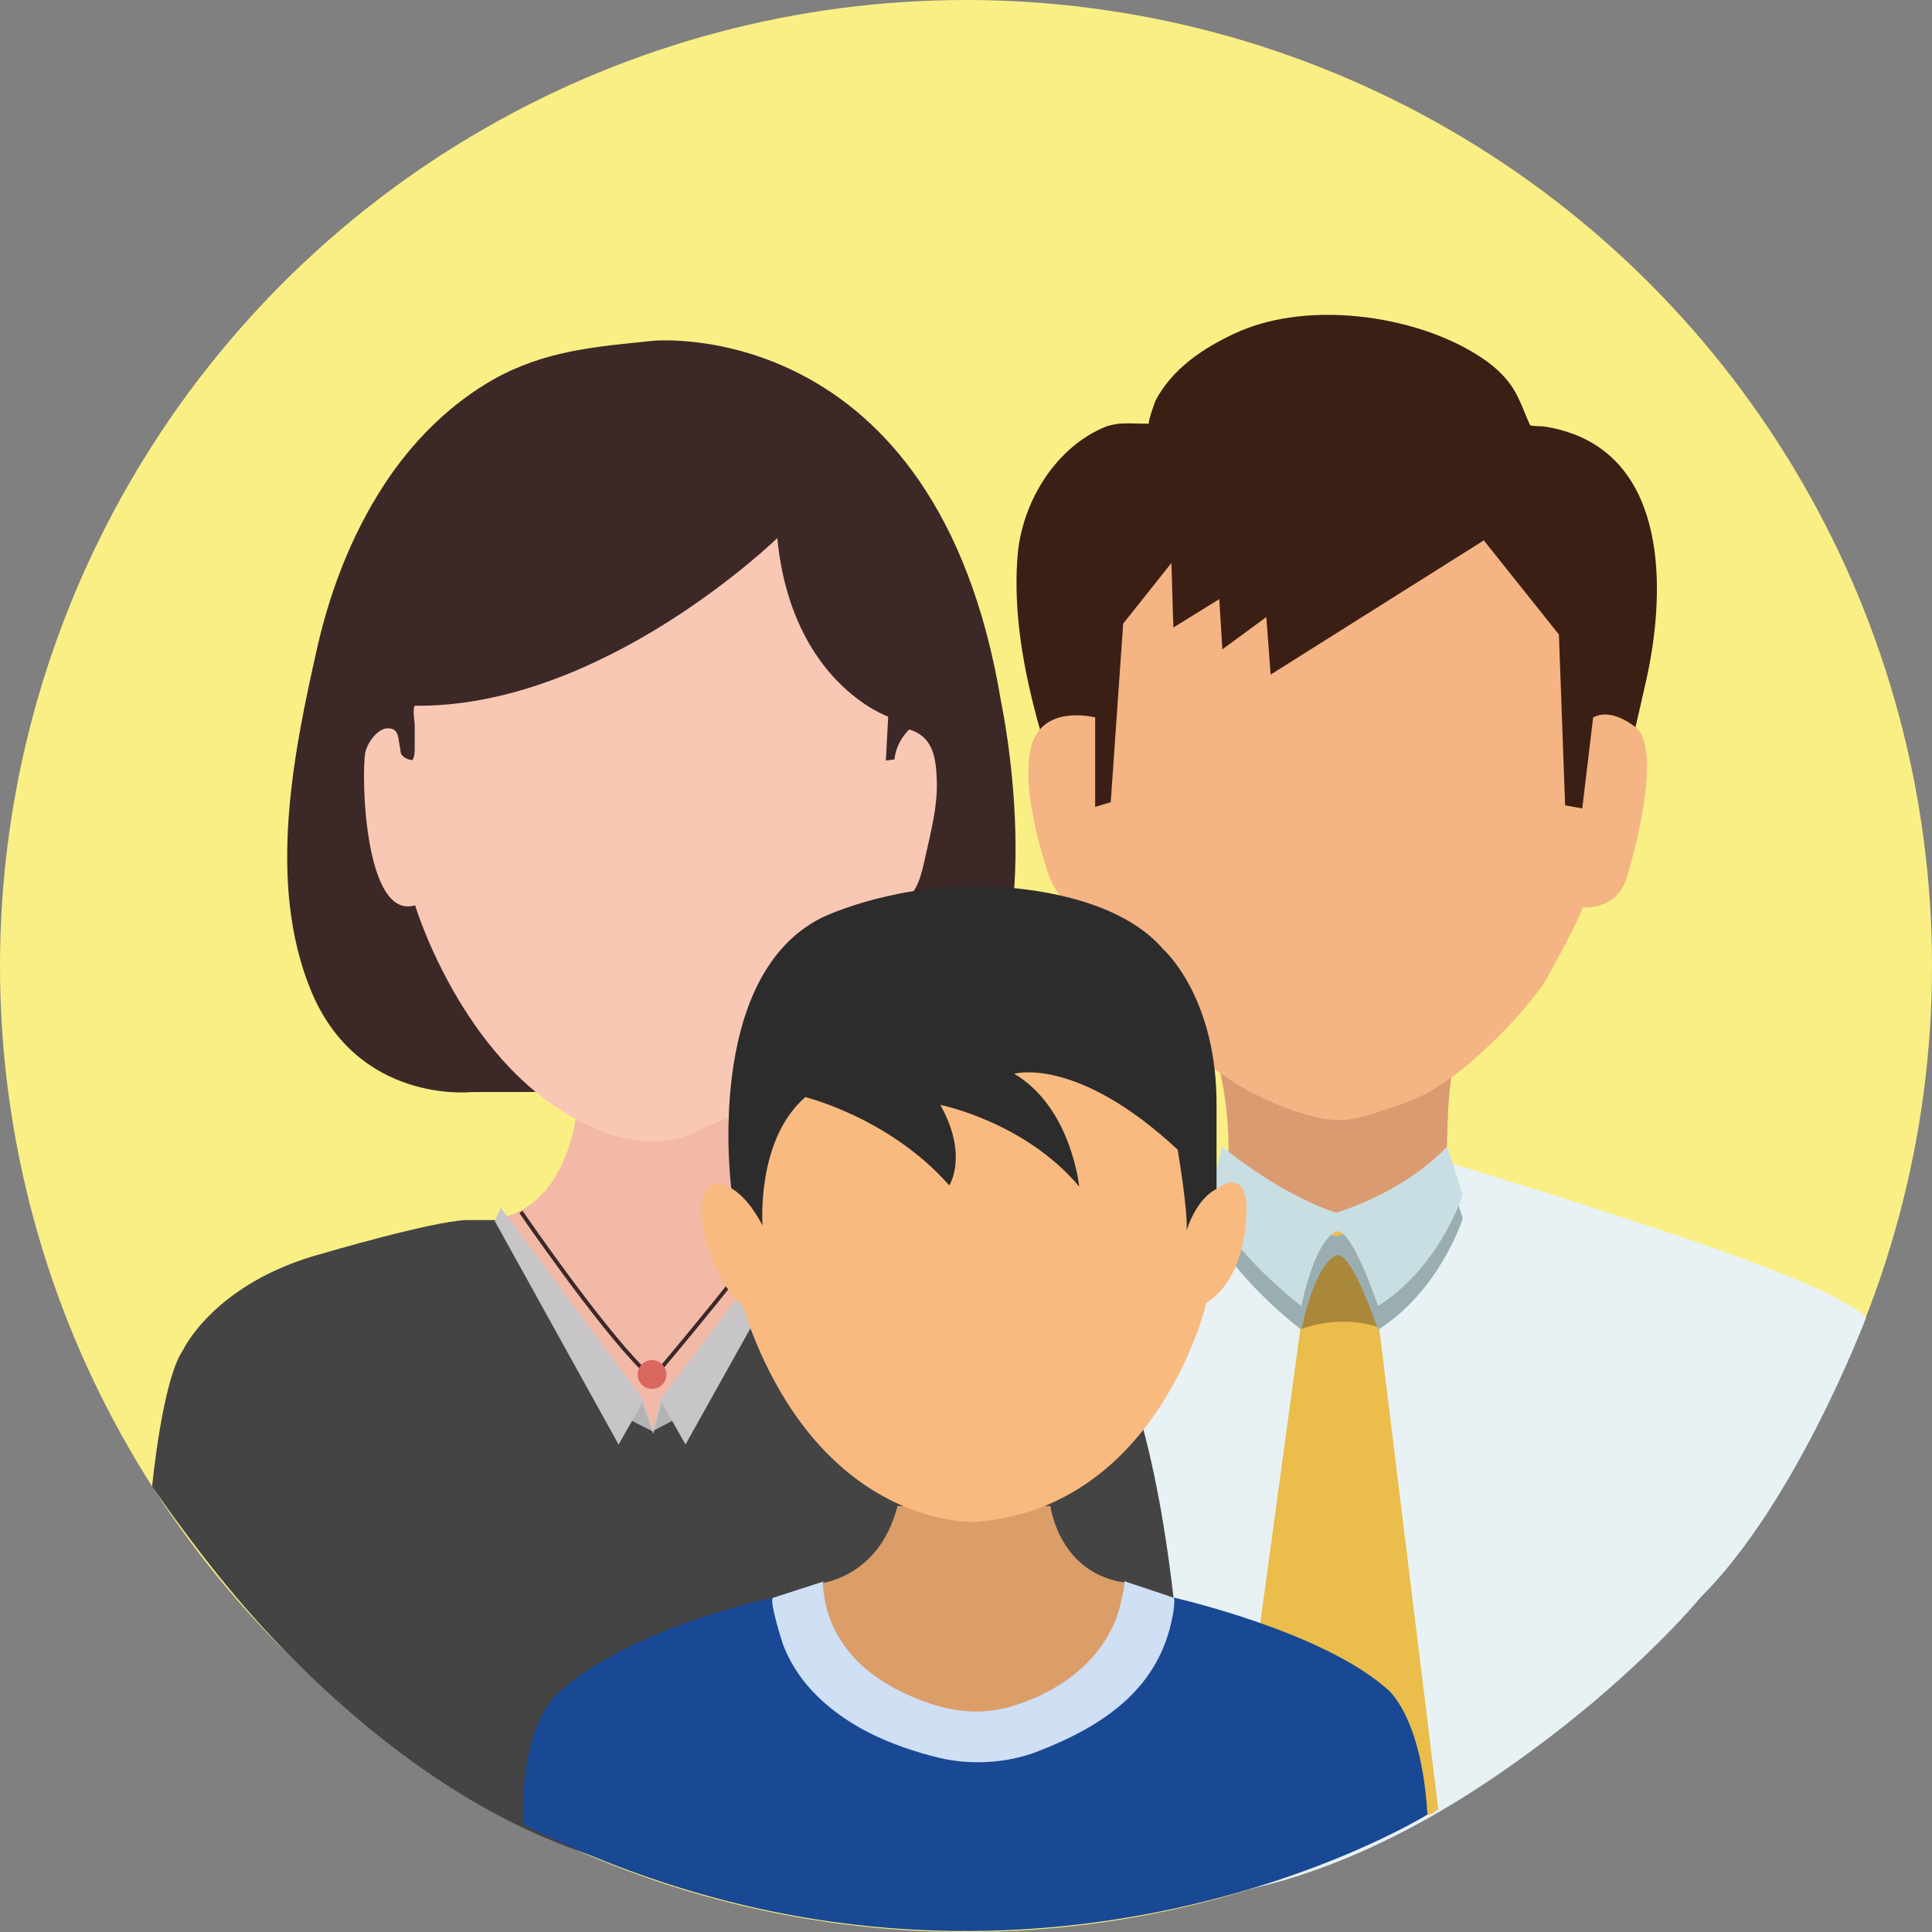 <?xml version="1.0" encoding="utf-8"?>
<!-- Generator: Adobe Illustrator 18.0.0, SVG Export Plug-In . SVG Version: 6.00 Build 0)  -->
<!DOCTYPE svg PUBLIC "-//W3C//DTD SVG 1.1//EN" "http://www.w3.org/Graphics/SVG/1.1/DTD/svg11.dtd">
<svg version="1.1" id="Layer_1" xmlns="http://www.w3.org/2000/svg" xmlns:xlink="http://www.w3.org/1999/xlink" x="0px" y="0px"
	 viewBox="49.3 31.5 496.6 496.6" enable-background="new 49.3 31.5 496.6 496.6" xml:space="preserve">
<rect x="49.3" y="31.5" width="496.6" height="496.6" fill="#808080" stroke="none"/>
<g id="Layer_1_1_" display="none">
	<circle display="inline" fill="#70A084" stroke="#FFFFFF" stroke-miterlimit="10" cx="-1016.5" cy="-253.7" r="248.3"/>
	<path display="inline" fill="#391D13" d="M-966.8-427.8c7.2,5.3,13.3,12,20,20.1c19.5,23.6,36.7,51.5,42.6,81.9
		c10.9,55.4-33.4,110.5-89,113.2c-12.3,0.6-25.3,0.8-37.9,0.6c-8.4-0.1-16.9,0.6-25.2-0.8c-22.7-3.8-42.6-19-56.4-36.9
		c-6.1-7.9-11.8-16.8-15-26.3c-8.7-25.5-3.1-51.7,6.5-75.8c5.9-14.7,13.1-28.9,21.9-42c14.6-21.7,30.3-40.1,57.2-45.8
		c17.3-3.7,36.2-3.7,53.5,1.3C-979.8-435.8-972.9-432.3-966.8-427.8z"/>
	<path display="inline" d="M-1174.2-62c0,0,5.7-53,12-62.3c0,0,9.7-21,43.3-30c0,0,28.3-6.3,39-6.7l127.7-0.7c0,0,20.7,0.7,44,9.7
		c0,0,24.7,11.7,33,23.3c0,0,8,7.7,14.7,66.7C-860.6-62-1005.2,65-1174.2-62z"/>
	<path display="inline" fill="#D39266" d="M-1052.7-212.4c0,0,8.8,24.4-2.5,39.4l-1.7,39.7l44,60l40.3-61c0,0-4.3-37.2-4-38.5
		s-15.3-15.8-2.7-44.2L-1052.7-212.4z"/>
	<path display="inline" fill="#E29D6D" d="M-1090.2-269.5c0,0,15.5,52,55.5,69c0,0,18,9.5,34,0c0,0,37.5-12,55.5-69
		c-0.2,0.7,5.4-0.6,5.7-0.7c5.2-2.8,6.4-9.3,7.6-14.6c1.7-7.6,3.7-15.3,3.5-23.1c-0.2-6.9-1-13.7-8.5-16.1c-2.5,2.5-4.2,5.8-4.6,9.3
		l-2.7,0.3l0.7-13.7c0,0-30-10.3-34.3-55.3c0,0-54,52.7-112.3,52c-0.7,1.3,0,4.9,0,6.3c0,2.2,0,4.4,0,6.6c0,1.5,0,2.9-0.7,4.1
		c-0.7-0.2-1.8-0.4-2.4-0.8c-1.5-1.1-1.1-1.6-1.5-3.2c-0.6-2.4-0.1-5.8-3.8-5.8c-3.3,0-6.4,4.6-6.9,7.4
		C-1107-309.6-1105.9-264.8-1090.2-269.5z"/>
	<g display="inline">
		<path fill="none" stroke="#3D2828" stroke-miterlimit="10" d="M-1051.5-150.4c0,0,20.9,30.5,33,42.5l1.9,2.6l2.6-2.1
			c0,0,29.5-34.9,33.4-43.1"/>
		<circle fill="#D3950B" cx="-1015.9" cy="-106.3" r="3.9"/>
	</g>
	<polygon display="inline" fill="#EAEAEA" points="-1079.9,-161 -1054.6,-174.7 -1048.2,-141.7 -1016,-88.3 -982.9,-141.3 
		-977.2,-174.7 -952.2,-161.7 -958.9,-119 -975.6,-122.3 -963.6,-107 -1016,-41.7 -1067.6,-108.2 -1056.2,-122 -1071.6,-118.3 	"/>
	<polygon display="inline" fill="#D3950B" points="-941.5,-272.9 -938.5,-266.7 -941.5,-261.3 -944,-266.7 	"/>
	<polygon display="inline" fill="#D3950B" points="-1094,-271.9 -1091,-265.7 -1094,-260.3 -1096.5,-265.7 	"/>
</g>
<g id="Layer_2" display="none">
	<circle display="inline" fill="#A3D5E0" cx="-372.6" cy="-275.7" r="248.3"/>
	<path display="inline" fill="#633232" d="M-291.9-405.1c0.1,8.1,0.9,16.3,2.1,24.2c1,6.3,2.3,12.7,4.6,18.7
		c4.3,11.4,13.1,21.3,17.9,32.8c13.2,31.5,9.3,65.8,7.2,99.1c-1.1,17.6-2.3,35.5-8.1,52.3c-3.1,9-10.2,6.8-18.8,7.4
		c-9.1,0.6-18.2,1.3-27.3,1.9c-18.6,1.3-37.2,2.6-55.8,3.9c-13.5,1-27.1,1.9-40.6,2.9c-7.9,0.6-15.8,1.9-23.7,0.6
		c-8.5-1.4-34.3-1.8-37.8-12.5c-7.1-24.5-11.3-49.8-12.3-75.2c-1-23.2-2.5-49.7,4.6-72.1c5.5-17.4,17-32,26.4-47.4
		c0,0,6.7-36.1,4.7-36.8c-2-0.7,36.6,4.2,36.6,4.2l56,8.9L-291.9-405.1z"/>
	<path display="inline" fill="#D69060" d="M-409.7-234.8c0,0,9.9,28.2-0.6,45.1v20.9l7.5,12l21.5,2.8l23.8-1.3l15.8,1.3l2.3-16.8
		l9-10.3l-5.2-7.7c0,0-8.7-22.8-1.3-45L-409.7-234.8z"/>
	<path display="inline" fill="#E29D6D" d="M-445.4-291.3c0,0,15.5,52,55.5,69c0,0,18,9.5,34,0c0,0,37.5-12,55.5-69
		c-0.2,0.7,5.4-0.6,5.7-0.7c5.2-2.8,6.4-9.3,7.6-14.6c1.7-7.6,3.7-15.3,3.5-23.1c-0.2-6.9-1-13.7-8.5-16.1c-2.5,2.5-4.2,5.8-4.6,9.3
		l-2.7,0.3l0.7-13.7c0,0-30-10.3-34.3-55.3c0,0-54,52.7-112.3,52c-0.7,1.3,0,4.9,0,6.3c0,2.2,0,4.4,0,6.6c0,1.5,0,2.9-0.7,4.1
		c-0.7-0.2-1.8-0.4-2.4-0.8c-1.5-1.1-1.1-1.6-1.5-3.2c-0.6-2.4-0.1-5.8-3.8-5.8c-3.3,0-6.4,4.6-6.9,7.4
		C-462.2-331.4-461.1-286.6-445.4-291.3z"/>
	<path display="inline" fill="#337280" d="M-529.1-81.3c0,0,7.9-58.7,12-64.9c0,0,10.2-23.5,56.2-33.6l51-9.9
		c0,0,2.8,29.2,38.9,29.2c0,0,28.9,1.2,35.9-29.2c0,0,56.1,8.9,71.2,17.3c0,0,25.3,7.3,36.1,26.1c0,0,5.7,17.5,9.5,41.9l2.8,20.5
		c0,0-27.7,25.4-75.8,42C-350.9-21.2-440.5-13.8-529.1-81.3z"/>
	<path display="inline" fill="#161616" d="M-452.9-371.9c0,0,90-20.1,164.9,0l2.3-73.6l-86.7,26l-82.3-26L-452.9-371.9z"/>
	<path display="inline" fill="#161616" d="M-433.2-415.6l63,17.1c34.3-8.6,68.5-17.1,102.8-25.7c13-3.2,28.6-5.2,40.9-9.8
		c1.8-0.7,3.3-2.3,2.9-4c-0.2-1.2-1-2.3-2.2-2.8c-14.7-7.1-27.5-9.3-41.3-12.7c-21.4-5.3-43-10.2-64.5-15.1
		c-9.9-2.3-20.3-3.9-30-6.8c-9.8-2.9-18.8,0.9-28.1,3.4c-8.6,2.3-17.3,4.4-26,6.6c-21.3,5.3-42.7,10.4-64.1,15.5
		c-10.5,2.5-21,5-31.5,7.4c0,0-9.5,5.2,2.5,9.2l40,10.9l-8,13.6c0,0-17.5,4.9-5.5,18.9c0,0-2.5,34-44.5,60.7c0,0,4.9,10.2,24.5,14.4
		c0,0,19.7,3.8,29.3-20.4c0,0,9.7-17.5,7.7-54.7c0,0,10.5-4.4,4-15.4S-425.2-425.2-433.2-415.6z"/>
</g>
<g id="Layer_3" display="none">
	<circle display="inline" fill="#E6312F" cx="297.6" cy="-267.7" r="248.3"/>
	<path display="inline" fill="#3B1F15" d="M231.8-299.7l-5.7,2.7l-19.7-2.7l3.3-33.6c0,0-0.3-51,6.4-63.4c0,0,7-31,24.7-41.7
		c0,0,16-14.3,53.7-14.3c0,0,41.7-2,57,12.7c15.3,14.7,14.7,11.3,23.7,30.3c0,0,11.3,36.3,10,51.7c0,0,1.6,32.7,0.1,36
		c-1.4,3.3-2.8,34-2.8,34l-33,10l-67.3-31.7L231.8-299.7z"/>
	<path display="inline" fill="#DB9B71" d="M260.8-223.3c0,0,6.3,19,3.3,41.3l28.3,19.3l15,2c0,0,13-13,14-13.3c1-0.3,10-14,10-14
		s-0.1-25.4,2-29.7L260.8-223.3z"/>
	<path display="inline" fill="#F5B483" d="M220.3-272.5c0,0,16,41,48.5,58.5c0,0,16.7,9.5,29.3,9.5c6.4,0,12.7-2.7,18.7-4.6
		c11.6-3.6,20.7-11.2,29.4-19.4c6.2-5.9,12-12.3,17-19.3c1.4-1.9,13.5-24.6,12.6-24.7c0,0,11.5,1.5,14.5-10.5c0,0,11-36,3.5-46
		c0,0-8-7.5-14.5-4l-3.5,29l-5.5-1l-2-54.5l-24-30l-68,42.8L275-365l-14,10.3l-1-16l-14.7,9l-0.7-20.7l-15.3,19.3l-4,57l-5,1.5
		v-28.5c0,0-17-4.5-20.5,9.5c-3.5,14,5,38.5,5,38.5S208.3-269.5,220.3-272.5z"/>
	<path display="inline" fill="#E8F2F4" d="M119.3-91.7c0,0,6-38.6,12.5-45.2c0,0,16.5-14.6,34.5-21.6l86-28.1l11.5-3l34.3,19.1
		l34.2-19.1l31,9.5c0,0,74,22.1,81.5,29.1c0,0,15,6,21,16.1c0,0,11.5,38.6,11,43.2C476.8-91.7,311.8,79.9,119.3-91.7z"/>
	<path display="inline" fill="#EBBD4B" d="M284.7-174.3H313l-1.8,23.2l-0.8,4.9l18.5,128c0,0-35.9,4.2-62.2,0l20.3-128l-5.5-5.1
		L284.7-174.3z"/>
	<path display="inline" fill="#AA883B" d="M287-139.2c0,0,11.9-4.7,24-0.3l5-12l2-0.5l-2.8-11l-7-2.4l-8.5-1.8l-7.1,0.8l-8.9,15.9
		l0.8,3.4L287-139.2z"/>
	<path display="inline" fill="#9AAEB2" d="M259.1-171.8l3.8-15.7c0,0,16.8,14.2,34.7,20.2c0,0,19.8-5.5,33.8-20.2l4.7,14.7
		c0,0-7,22-25.8,33.8c0,0-7.5-22.9-12.3-22.7c0,0-6.2,0.3-11.1,22.7C287-139,264.7-155.9,259.1-171.8z"/>
	<path display="inline" fill="#C9DEE3" d="M259.1-179l3.8-15.7c0,0,16.8,14.2,34.7,20.2c0,0,19.8-5.5,33.8-20.2l4.7,14.7
		c0,0-7,22-25.8,33.8c0,0-7.5-22.9-12.3-22.7c0,0-6.2,0.3-11.1,22.7C287-146.2,264.7-163.1,259.1-179z"/>
	<path display="inline" fill="#010202" d="M360.9-308.6c-0.7-6.6-3.7-13-8.7-17.6c-5.2-4.8-11.9-7.4-18.9-7.4
		c-12.5,0-23.3,8.3-26.7,20.2c-2.1-2.1-5.6-3.5-8.8-3.5c-3.2,0-6.7,1.4-8.8,3.5c-3.4-11.9-14.2-20.2-26.7-20.2
		c-7,0-13.8,2.6-18.9,7.4c-5,4.7-8.1,11-8.7,17.6h-4.4v5.4h4.4c0.7,6.6,3.7,13,8.7,17.6c5.2,4.8,11.9,7.4,18.9,7.4
		c15.3,0,27.8-12.4,27.8-27.7l0,0l0,0c0-3,3.5-6.5,7.8-6.5s7.8,3.5,7.8,6.5l0,0l0,0c0,15.3,12.5,27.7,27.8,27.7
		c7,0,13.8-2.6,18.9-7.4c5-4.6,8.1-11,8.7-17.6h4.4v-5.4H360.9L360.9-308.6z M333.3-282.7c-12.8,0-23.2-10.4-23.2-23.2
		c0-12.8,10.4-23.2,23.2-23.2c12.8,0,23.2,10.4,23.2,23.2S346.1-282.7,333.3-282.7z M262.2-282.7c-12.8,0-23.2-10.4-23.2-23.2
		c0-12.8,10.4-23.2,23.2-23.2c12.8,0,23.2,10.4,23.2,23.2C285.5-293.1,275.1-282.7,262.2-282.7z"/>
</g>
<g id="Layer_4">
	<circle fill="#FAEF85" cx="297.6" cy="279.8" r="248.3"/>
	<g>
		<g>
			<path fill="#DB9B71" d="M361.6,302c0,0,5.3,16,2.8,34.9l23.9,16.3l12.7,1.7c0,0,11-11,11.8-11.3c0.8-0.3,8.4-11.8,8.4-11.8
				s-0.1-21.5,1.7-25.1L361.6,302z"/>
			<path fill="#E8F2F4" d="M243.1,413.2c0,0,5.1-32.6,10.6-38.1c0,0,13.9-12.3,29.1-18.2l72.6-23.7l9.7-2.5l28.9,16.2l28.9-16.2
				l26.2,8.1c22.6,7.5,45.7,14.4,67.5,24c1.5,0.6,12.8,6.4,12.3,7.5c0,0-17.8,47.3-42.5,71.8c0,0-18.3,22.5-52.3,45.7
				C376.6,527.2,284.2,555.3,243.1,413.2z"/>
			<path fill="#EBBD4B" d="M381.9,343.5h23.9l-1.5,22.9l-0.7,4.8L419,496.5c0,0-1.3,1.3-2.8,1.5c-7.4,1.3-31,2.8-49.6-0.6
				l17.2-126.2l-4.6-5L381.9,343.5z"/>
			<path fill="#AA883B" d="M383.8,373.1c0,0,10-4,20.2-0.3l4.2-10.2l1.7-0.4l-2.4-9.3l-5.9-2l-7.2-1.5l-6,0.7l-7.5,13.5l0.7,2.9
				L383.8,373.1z"/>
			<path fill="#9AAEB2" d="M360.2,345.6l3.2-13.3c0,0,14.2,12,29.3,17c0,0,16.7-4.6,28.6-17l4,12.4c0,0-5.9,18.6-21.8,28.6
				c0,0-6.4-19.3-10.4-19.2c0,0-5.2,0.3-9.3,19.2C383.8,373.3,364.9,359,360.2,345.6z"/>
			<path fill="#C9DEE3" d="M360.2,339.5l3.2-13.3c0,0,14.2,12,29.3,17c0,0,16.7-4.6,28.6-17l4,12.4c0,0-5.9,18.6-21.8,28.6
				c0,0-6.4-19.3-10.4-19.2c0,0-5.2,0.3-9.3,19.2C383.8,367.2,364.9,352.9,360.2,339.5z"/>
		</g>
		<path fill="#3B1F15" d="M359.2,248.9l-13,3.5l-17,6.2c-8.2-26.8-20.4-55.1-18.4-83.6c0.9-13.6,9.1-27.7,21.7-33.4
			c4.1-1.9,7.9-1.1,12.2-1.2c-0.6,0,1.5-5.7,1.6-5.9c4.3-8.2,12.2-13.5,20.4-17.3c17.3-8.1,42.5-5.2,59,3.6
			c4.8,2.6,9.5,5.8,12.5,10.5c1.9,3,2.9,6.3,4.4,9.5c0.1,0.2,3.1,0.3,3.4,0.3c2.9,0.4,5.8,1.2,8.6,2.3c23.8,9.8,22.5,42,17.9,62.7
			c-1.9,8.5-3.9,17-5.9,25.5c-0.3,1.4-2.2,14.5-3.5,14.9l-26.8,8.1l-54.7-25.7L359.2,248.9z"/>
		<path fill="#F5B483" d="M330.8,264.6c0,0,12.9,33,39.1,47.1c0,0,13.5,7.6,23.6,7.7c5.1,0,10.2-2.2,15-3.7
			c9.3-2.9,16.7-9,23.7-15.6c5-4.7,9.7-9.9,13.7-15.5c1.1-1.5,10.9-19.8,10.1-19.9c0,0,9.3,1.2,11.7-8.5c0,0,8.9-29,2.8-37.1
			c0,0-6.4-6-11.7-3.2l-2.8,23.4l-4.4-0.8l-1.6-43.9l-19.3-24.2l-54.8,34.5l-1.1-14.8l-11.3,8.3l-0.8-12.9l-11.8,7.3l-0.5-16.6
			L338,191.8l-3.2,45.9l-4,1.2v-23c0,0-13.7-3.6-16.5,7.7c-2.8,11.3,4,31,4,31S321.1,267.1,330.8,264.6z"/>
	</g>
	<g>
		<path fill="#444444" d="M88.4,413.6c0,0,2.6-27.3,7.9-35c0,0,8-17.4,35.9-24.9c0,0,28.2-8.3,37-8.6H264c0,0,23.5,3,42.9,10.5
			c0,0,20.5,9.7,27.4,19.4c0,0,13.3,20.4,18.3,84.5c0,0-99.6,124.6-226.2,0.2C113.8,447.3,102.2,433.4,88.4,413.6z"/>
		<path fill="#3D2828" d="M217.2,119.1c0,0,72.9-7.1,89.4,92.7c0,0,13,60.7-9.5,87.6c0,0-13.7,14.2-41.5,12.7l-85.2,0.1
			c0,0-29.3,3.2-41.3-26.4c-11.1-27.4-4.5-60.2,1.8-88.1c3.6-15.7,9.7-31.1,19.1-44.5c6.8-9.6,15.5-18.1,26-24.1
			C189.3,121.6,202.4,120.6,217.2,119.1z"/>
		<path fill="#F2B9A7" d="M179.5,344.1c0,0,17.3-2.9,18.8-34.1h37.3c0,0-0.7,27.6,19.7,35.3l-31.4,49.6l-5.1,2.5l-1.5,1.8l-6.7-3.4
			L179.5,344.1z"/>
		<polygon fill="#B3B2B4" points="211.1,396.4 217,399.4 222.7,396.4 219.5,391.3 217.2,398.9 216.9,398.8 214.4,391.3 		"/>
		<polygon fill="#C7C5C7" points="178,341.9 214.6,391.3 217.2,399.2 219.1,391.1 256.4,341.9 257.3,345.9 225.5,402.8 219.4,392 
			217.2,400.1 214.4,392.1 208.3,402.8 176.5,345.4 		"/>
		<path fill="#F9C8B5" d="M156,264.2c0,0,12.9,43.1,46,57.2c0,0,14.9,7.9,28.2,0c0,0,31.1-10,46-57.2c-0.2,0.6,4.5-0.5,4.7-0.6
			c4.4-2.4,5.3-7.7,6.3-12.1c1.4-6.3,3.1-12.7,2.9-19.2c-0.2-5.8-0.8-11.4-7.1-13.3c-2.1,2.1-3.5,4.8-3.8,7.7L277,227l0.6-11.3
			c0,0-24.9-8.6-28.5-45.9c0,0-44.8,43.7-93.2,43.1c-0.6,1,0,4,0,5.2c0,1.8,0,3.6,0,5.4c0,1.2,0,2.4-0.6,3.4c-0.6-0.1-1.5-0.3-2-0.7
			c-1.3-0.9-0.9-1.4-1.2-2.7c-0.5-2-0.1-4.8-3.1-4.8c-2.7,0-5.3,3.8-5.8,6.2C142.1,230.9,143,268.1,156,264.2z"/>
		<g>
			<path fill="none" stroke="#3D2828" stroke-miterlimit="10" d="M183.2,343c0,0,19.8,28.9,31.2,40.3l1.8,2.5l2.5-2
				c0,0,28-33.1,31.7-40.8"/>
			<circle fill="#DA6760" cx="216.9" cy="384.8" r="3.7"/>
		</g>
	</g>
	<g>
		<path fill="#2C2C2C" d="M237.3,337.2c0,0-7.3-54.3,23-69.7c0,0,16.3-8.2,39.7-8.2c0,0,33.7-0.8,48.3,16.2c0,0,14,12.3,13.7,40.7
			v26l-9,19.3H247.7l-8-15L237.3,337.2z"/>
		<path fill="#194994" d="M183.8,500.5c0,0-1.8-25.6,10.4-35.1c0,0,15-14.3,53.8-23.3h102.8c0,0,38,8.5,55,23.5
			c0,0,8.9,6.6,10.4,32.3C416.2,498,310,563.5,183.8,500.5z"/>
		<path fill="#DB9E69" d="M258.8,438.7c0,0,16.2-0.7,21.2-20.1h39.3c0,0,2.2,17.9,20.1,19.8c0,0,0.8,30-39.5,35.4
			C299.9,473.7,261.1,469.7,258.8,438.7z"/>
		<path fill="#F9BA80" d="M245.3,346.5c0,0-1.7-22,11-33c0,0,21.7,5.3,37,22.7c0,0,5-7.7-2.3-20.7c0,0,21.7,4.3,35.7,21
			c0,0-2-20.3-16.7-29c0,0,16-4.7,42,19.5c0,0,2.7,15.8,2.3,20.8c0,0,2.3-8,7.7-10.7c0,0,7-5.7,7.7,4c0,0,1,18-10.3,25.3
			c0,0-12.3,52.7-59.3,56.3c0,0-41,2.3-60-55.7c0,0-8.3-6-10.7-23.7c0,0,0-7,3.7-7.7C233,335.9,239,334.5,245.3,346.5z"/>
		<path fill="#CFDFF4" d="M338.2,437.9c0,0,12.7,4.2,12.8,4.3c0.4,0.1-0.1,3.9-0.2,4.2c-3.3,18.9-17.5,28.6-34.8,35.3
			c-7.7,3-17.2,3.6-25.4,1.6c-5.9-1.4-12.3-3.6-17.7-6.3c-6.3-3.2-12.1-7.4-16.6-12.9c-2.4-3-4.3-6.2-5.7-9.8
			c-0.4-1.1-3.7-11.7-2.6-12.1c0,0,12.7-4.1,13-4.2c-0.5,0.2,0.3,4.9,0.4,5.2c0.8,4.3,2.7,8.3,5.3,11.8c3.4,4.6,8,8.1,13,10.7
			c9.1,4.7,18.9,7.4,28.9,4.6c12.5-3.5,24.4-11.8,28.3-24.9C337.1,444.7,338.8,438.1,338.2,437.9z"/>
	</g>
</g>
</svg>

